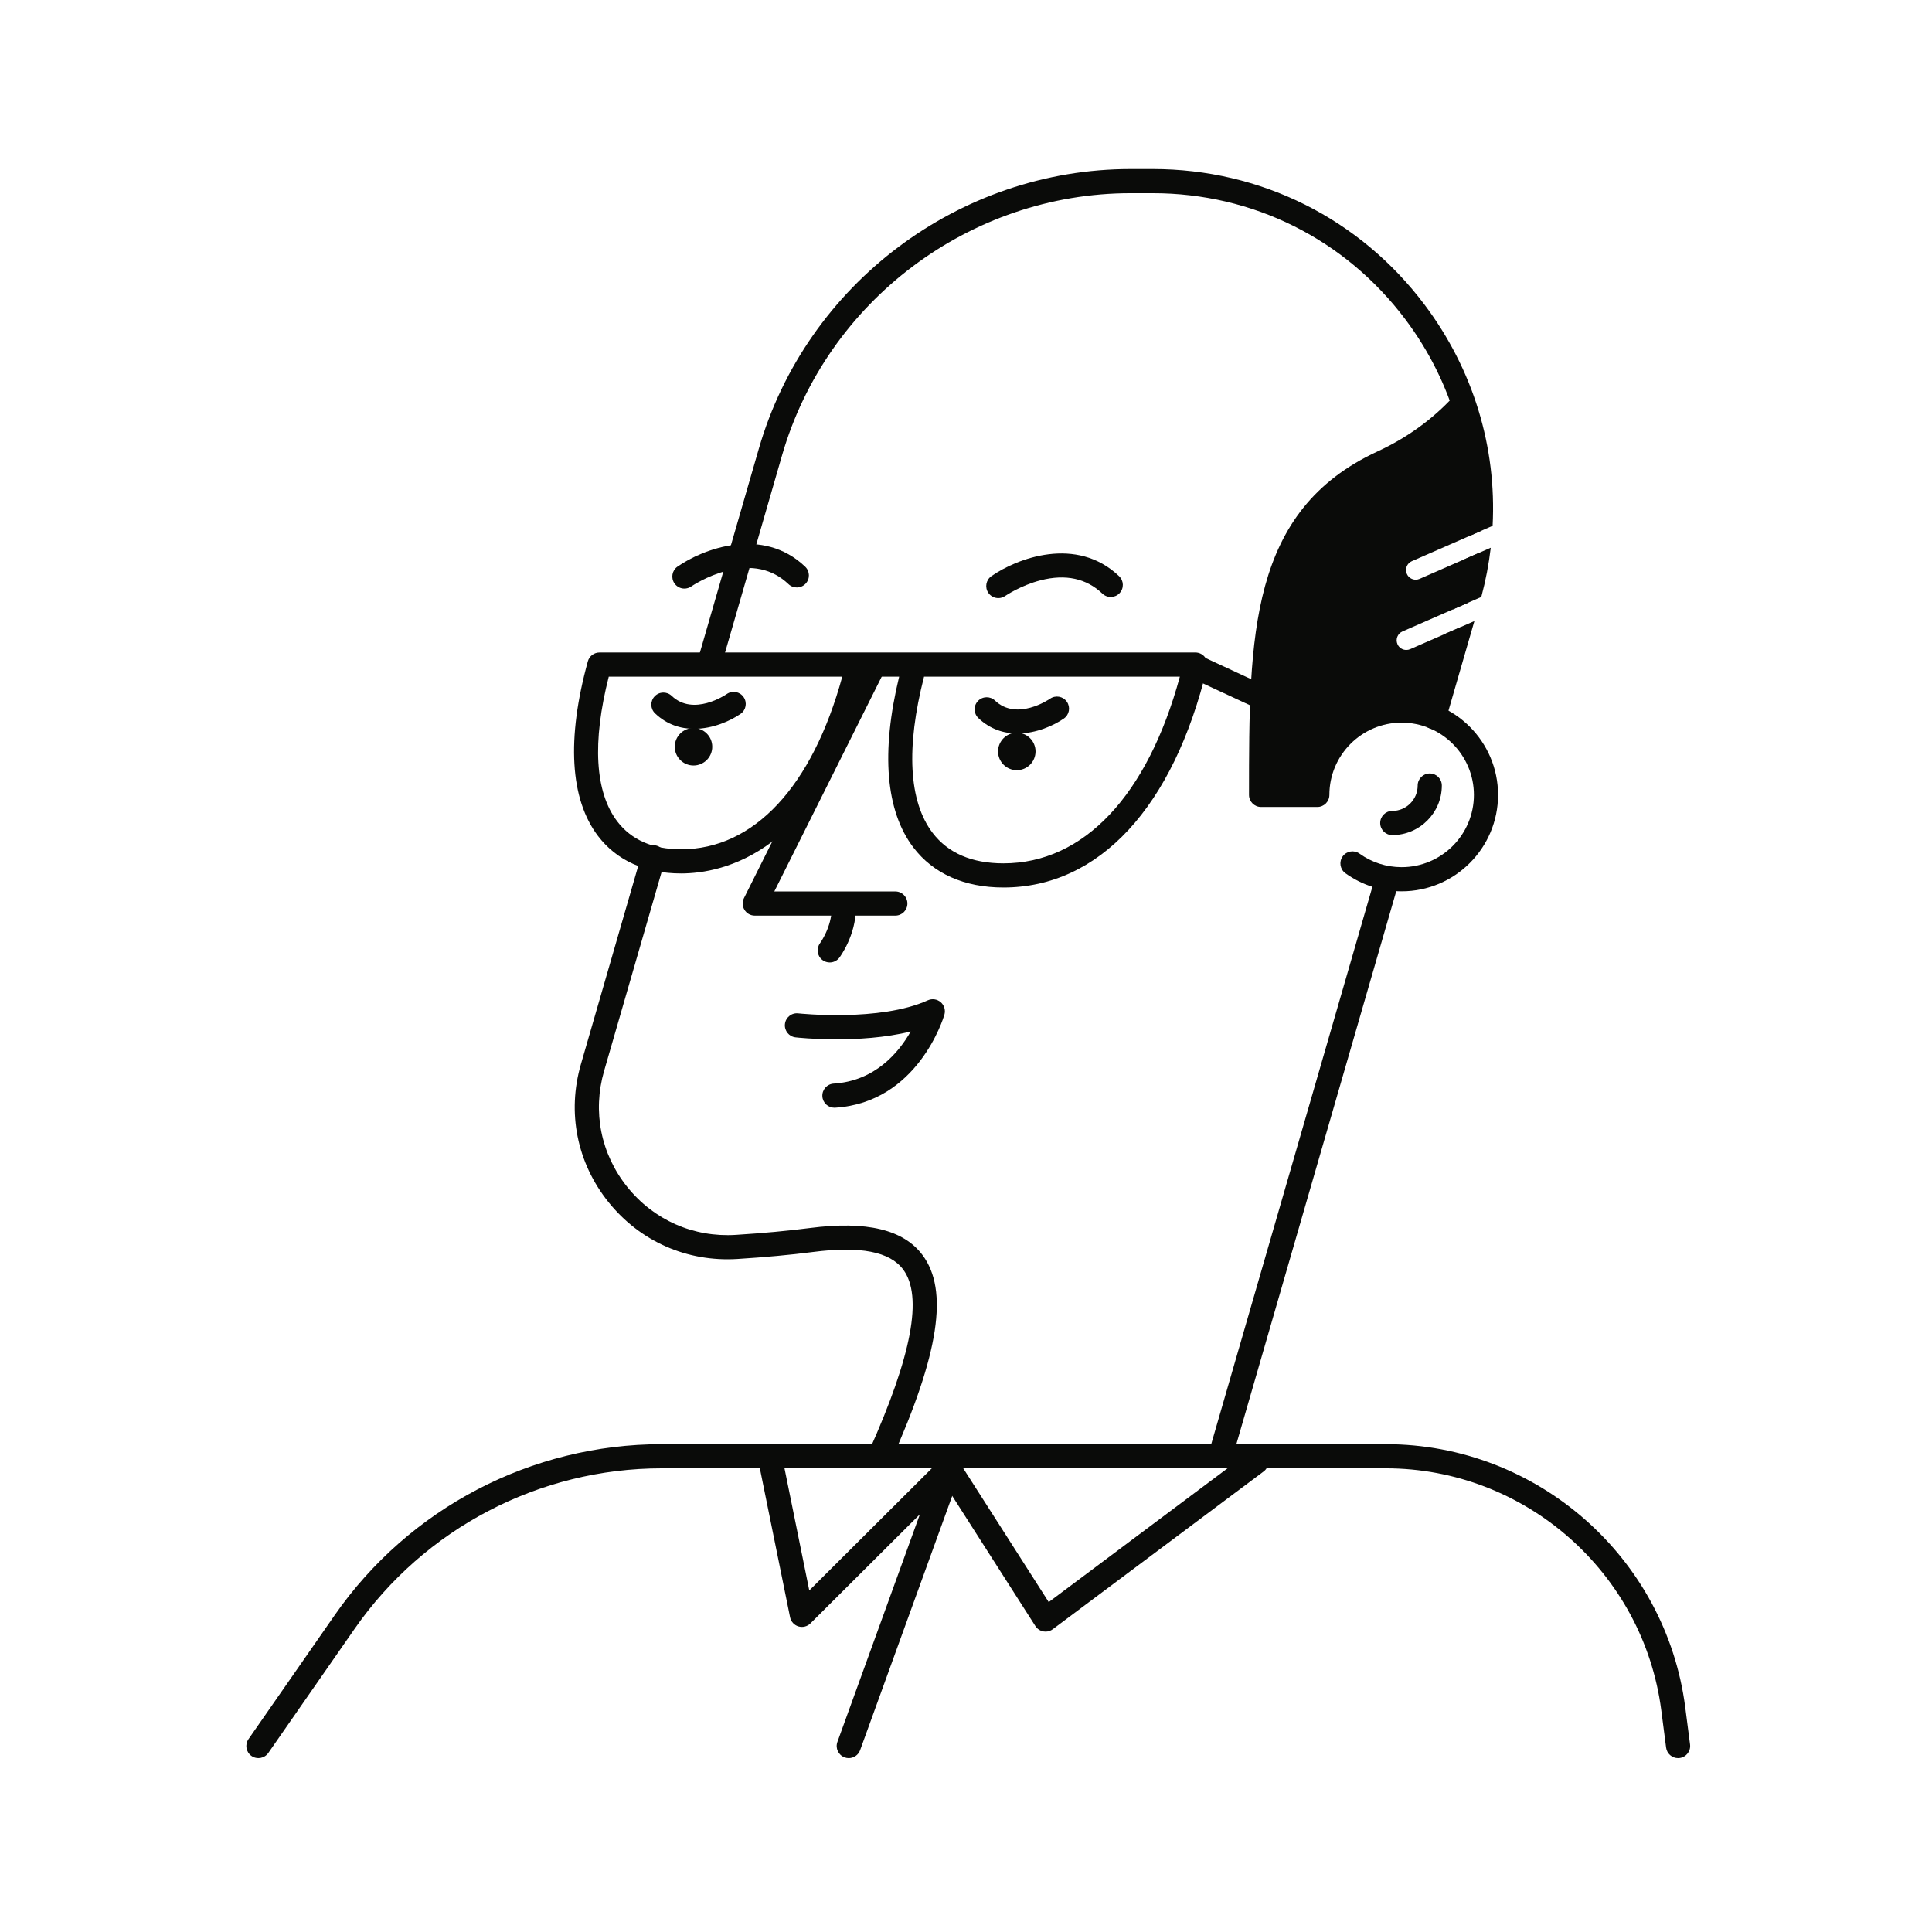 <svg height="400" viewBox="0 0 400 400" width="400" xmlns="http://www.w3.org/2000/svg"><g fill="#0a0b09" fill-rule="evenodd" transform="translate(51 34)"><path d="m251.392 95.836-5.407 18.25c-5.821-1.941-13.581 0-13.581 0-10.67 3.881-10.67 16.491-10.67 16.491h-11.641c-.971-31.042 2.91-43.652 7.761-53.353 4.849-9.701 13.58-13.582 20.371-16.492 6.79-2.91 13.581-10.67 13.581-10.67 3.88 9.701 3.88 16.491 3.88 22.311 0 1.092-.068 2.32-.179 3.595l-14.204 6.215c-1.012.442-1.474 1.622-1.03 2.633.328.751 1.062 1.2 1.833 1.2.267 0 .54-.055.8-.169l12.067-5.279c-.554 3.958-1.228 7.326-1.228 7.326l-.867 2.926-13.516 5.913c-1.011.443-1.473 1.622-1.03 2.634.328.751 1.063 1.199 1.833 1.199.268 0 .54-.054.801-.169z"/><path d="m124.728 330c-.283 0-.571-.049-.852-.15-1.298-.471-1.97-1.905-1.499-3.203l20.628-56.933c.471-1.298 1.906-1.968 3.202-1.499 1.298.47 1.97 1.904 1.499 3.202l-20.628 56.934c-.368 1.016-1.328 1.649-2.35 1.649"/><path d="m165.47 303.808c-.15 0-.299-.014-.447-.04-.684-.125-1.286-.529-1.66-1.115l-18.334-28.691-28.238 28.146c-.651.65-1.608.887-2.487.623-.881-.266-1.545-.995-1.728-1.896l-6.562-32.339c-.275-1.352.599-2.673 1.953-2.947 1.355-.273 2.674.599 2.947 1.953l5.639 27.785 27.146-27.059c.537-.535 1.288-.795 2.037-.714.752.083 1.427.502 1.834 1.139l18.557 29.04 41.497-31.046c1.106-.826 2.673-.601 3.5.504.827 1.107.602 2.673-.504 3.5l-43.652 32.659c-.436.325-.962.498-1.498.498"/><path d="m75.038 106.095c-3.459 13.567-2.859 23.903 1.757 29.966 2.92 3.833 7.365 5.777 13.213 5.777 15.089 0 27.149-12.977 33.376-35.743zm65.277 0c-3.773 14.695-3.167 25.853 1.773 32.341 3.19 4.189 8.12 6.312 14.654 6.312 16.635 0 29.843-14.036 36.534-38.653zm16.427 43.653c-8.063 0-14.506-2.864-18.631-8.282-5.745-7.544-6.75-19.73-2.949-35.371h-6.603c-9.521 36.722-30.057 40.743-38.551 40.743-7.387 0-13.331-2.679-17.19-7.748-5.805-7.622-6.536-20.126-2.113-36.16.299-1.084 1.285-1.835 2.41-1.835h53.438.105 11.679.11 58.05c.767 0 1.49.351 1.964.953.475.602.647 1.388.467 2.134-6.99 28.958-22.366 45.566-42.186 45.566z"/><path d="m134.368 155.568h-29.101c-.866 0-1.671-.448-2.127-1.185-.455-.738-.497-1.657-.11-2.433l24.251-48.503c.619-1.235 2.119-1.736 3.355-1.118 1.234.618 1.735 2.119 1.118 3.355l-22.442 44.884h25.056c1.381 0 2.5 1.119 2.5 2.5s-1.119 2.5-2.5 2.5"/><path d="m155.694 89.831c-.793 0-1.572-.375-2.057-1.074-.786-1.133-.509-2.687.622-3.475 5.278-3.681 17.595-8.413 26.435.006 1 .952 1.039 2.535.086 3.534-.953 1.002-2.536 1.039-3.534.087-3.321-3.164-7.623-4.096-12.79-2.771-4.151 1.065-7.31 3.227-7.342 3.249-.434.299-.93.444-1.42.444"/><path d="m90.699 87.861c-.793 0-1.571-.375-2.056-1.074-.786-1.133-.509-2.687.622-3.475 5.279-3.679 17.596-8.414 26.434.006 1 .952 1.039 2.535.087 3.534-.953 1.002-2.536 1.04-3.534.087-3.322-3.164-7.624-4.095-12.79-2.771-4.151 1.065-7.31 3.227-7.342 3.249-.434.3-.93.444-1.421.444"/><path d="m159.654 117.864c-2.755 0-5.619-.839-8.093-3.195-1-.952-1.039-2.535-.087-3.534.953-1.002 2.536-1.038 3.534-.087 4.488 4.276 11.124-.199 11.404-.392 1.135-.782 2.692-.499 3.475.636.784 1.133.508 2.684-.622 3.471-2.057 1.433-5.726 3.101-9.611 3.101"/><path d="m163.399 121.579c0 2.144-1.738 3.881-3.881 3.881s-3.88-1.737-3.88-3.881c0-2.143 1.737-3.88 3.88-3.88s3.881 1.737 3.881 3.88"/><path d="m92.72 116.894c-2.756 0-5.619-.838-8.094-3.195-1-.952-1.039-2.535-.087-3.534.952-1.002 2.536-1.038 3.534-.087 4.492 4.277 11.125-.198 11.406-.392 1.135-.781 2.69-.498 3.475.636.783 1.133.507 2.684-.623 3.471-2.057 1.434-5.726 3.101-9.611 3.101"/><path d="m96.464 120.609c0 2.144-1.737 3.88-3.88 3.88s-3.88-1.736-3.88-3.88c0-2.142 1.737-3.88 3.88-3.88s3.88 1.738 3.88 3.88"/><path d="m131.231 269.883c-.343 0-.69-.071-1.022-.22-1.26-.564-1.823-2.044-1.259-3.304 8.841-19.724 11.146-31.997 7.046-37.516-2.758-3.713-8.88-4.898-18.709-3.631-4.616.596-9.869 1.082-15.614 1.444-10.426.651-20.167-3.637-26.703-11.782-6.518-8.124-8.597-18.523-5.703-28.532l12.59-43.548c.383-1.326 1.763-2.095 3.095-1.707 1.327.383 2.091 1.769 1.707 3.096l-12.589 43.547c-2.435 8.424-.686 17.177 4.799 24.015 5.504 6.859 13.698 10.475 22.49 9.921 5.636-.355 10.78-.831 15.288-1.413 11.79-1.521 19.429.313 23.363 5.608 5.423 7.3 3.419 20.421-6.497 42.543-.416.928-1.328 1.479-2.282 1.479"/><path d="m249.745 92.19.757-2.616c.75-2.594 1.338-5.206 1.765-7.822l5.379-2.353c-.4 3.406-1.052 6.811-1.958 10.192zm-1.446 4.998 5.959-2.607-5.955 20.592c-.317 1.095-1.316 1.806-2.4 1.806-.23 0-.464-.032-.696-.099-1.326-.384-2.091-1.77-1.707-3.096zm4.554-20.06c1.455-15.965-3.01-31.869-12.904-45.028-12.47-16.588-31.525-26.102-52.278-26.102h-4.597c-33.248 0-62.917 22.308-72.15 54.247l-12.605 43.601c-.384 1.326-1.771 2.092-3.096 1.707-1.326-.383-2.091-1.77-1.707-3.096l12.605-43.601c9.848-34.066 41.492-57.858 76.953-57.858h4.597c22.34 0 42.852 10.241 56.275 28.098 10.091 13.422 14.936 29.497 14.084 45.767z"/><path d="m121.755 195.341c-1.31 0-2.41-1.019-2.493-2.344-.086-1.378.961-2.565 2.339-2.651 8.537-.535 13.444-6.384 15.95-10.786-10.624 2.63-23.204 1.285-23.83 1.214-1.371-.152-2.36-1.387-2.208-2.759.151-1.372 1.38-2.371 2.76-2.209.169.018 16.915 1.801 26.822-2.703.891-.403 1.935-.251 2.674.389.738.642 1.035 1.655.759 2.593-.219.742-5.542 18.184-22.615 19.251-.053.003-.106.005-.158.005"/><path d="m239.195 150.538c-4.207 0-8.23-1.294-11.637-3.741-1.122-.806-1.378-2.367-.572-3.488.805-1.123 2.367-1.378 3.488-.573 2.553 1.833 5.568 2.802 8.721 2.802 8.249 0 14.96-6.712 14.96-14.961s-6.711-14.961-14.96-14.961c-8.25 0-14.961 6.712-14.961 14.961 0 1.381-1.12 2.5-2.5 2.5h-11.641c-1.381 0-2.5-1.119-2.5-2.5 0-32.87 0-58.833 26.674-71.143 6.04-2.789 11.322-6.612 15.701-11.364.936-1.013 2.518-1.079 3.533-.144s1.08 2.517.145 3.533c-4.828 5.238-10.643 9.449-17.284 12.514-23.151 10.685-23.753 33.102-23.769 64.104h6.797c1.233-9.831 9.644-17.461 19.805-17.461 11.006 0 19.96 8.954 19.96 19.961s-8.954 19.961-19.96 19.961"/><path d="m120.785 165.269c-.522 0-1.048-.164-1.498-.5-1.104-.829-1.328-2.396-.5-3.5.019-.025 2.41-3.315 2.41-7.231 0-1.381 1.12-2.5 2.5-2.5 1.381 0 2.5 1.119 2.5 2.5 0 5.619-3.27 10.045-3.41 10.231-.491.655-1.242 1-2.002 1"/><path d="m237.254 138.897c-1.381 0-2.5-1.119-2.5-2.5 0-1.38 1.119-2.5 2.5-2.5 2.9 0 5.261-2.36 5.261-5.26 0-1.381 1.119-2.5 2.5-2.5s2.5 1.119 2.5 2.5c0 5.658-4.603 10.26-10.261 10.26"/><path d="m296.425 329.999c-1.238 0-2.314-.919-2.477-2.18l-.995-7.696c-3.696-28.575-28.212-50.124-57.025-50.124h-149.899c-25.367 0-49.155 12.435-63.633 33.262l-17.843 25.665c-.788 1.134-2.348 1.413-3.48.626-1.133-.788-1.414-2.346-.626-3.48l17.843-25.665c15.413-22.172 40.736-35.408 67.739-35.408h149.899c31.319 0 57.967 23.423 61.984 54.483l.995 7.697c.177 1.369-.79 2.623-2.159 2.799-.108.014-.217.021-.323.021"/><path d="m201.864 269.257c-.229 0-.463-.032-.695-.1-1.326-.384-2.091-1.769-1.707-3.096l34.315-118.655c.382-1.326 1.769-2.095 3.095-1.707 1.326.384 2.091 1.77 1.707 3.096l-34.314 118.655c-.317 1.095-1.316 1.807-2.401 1.807"/><path d="m224.462 119.5c-.352 0-.71-.075-1.051-.233l-28-13c-1.252-.581-1.796-2.069-1.215-3.321.582-1.252 2.069-1.796 3.321-1.215l28 13c1.252.581 1.796 2.069 1.215 3.321-.423.911-1.327 1.448-2.27 1.448"/></g></svg>